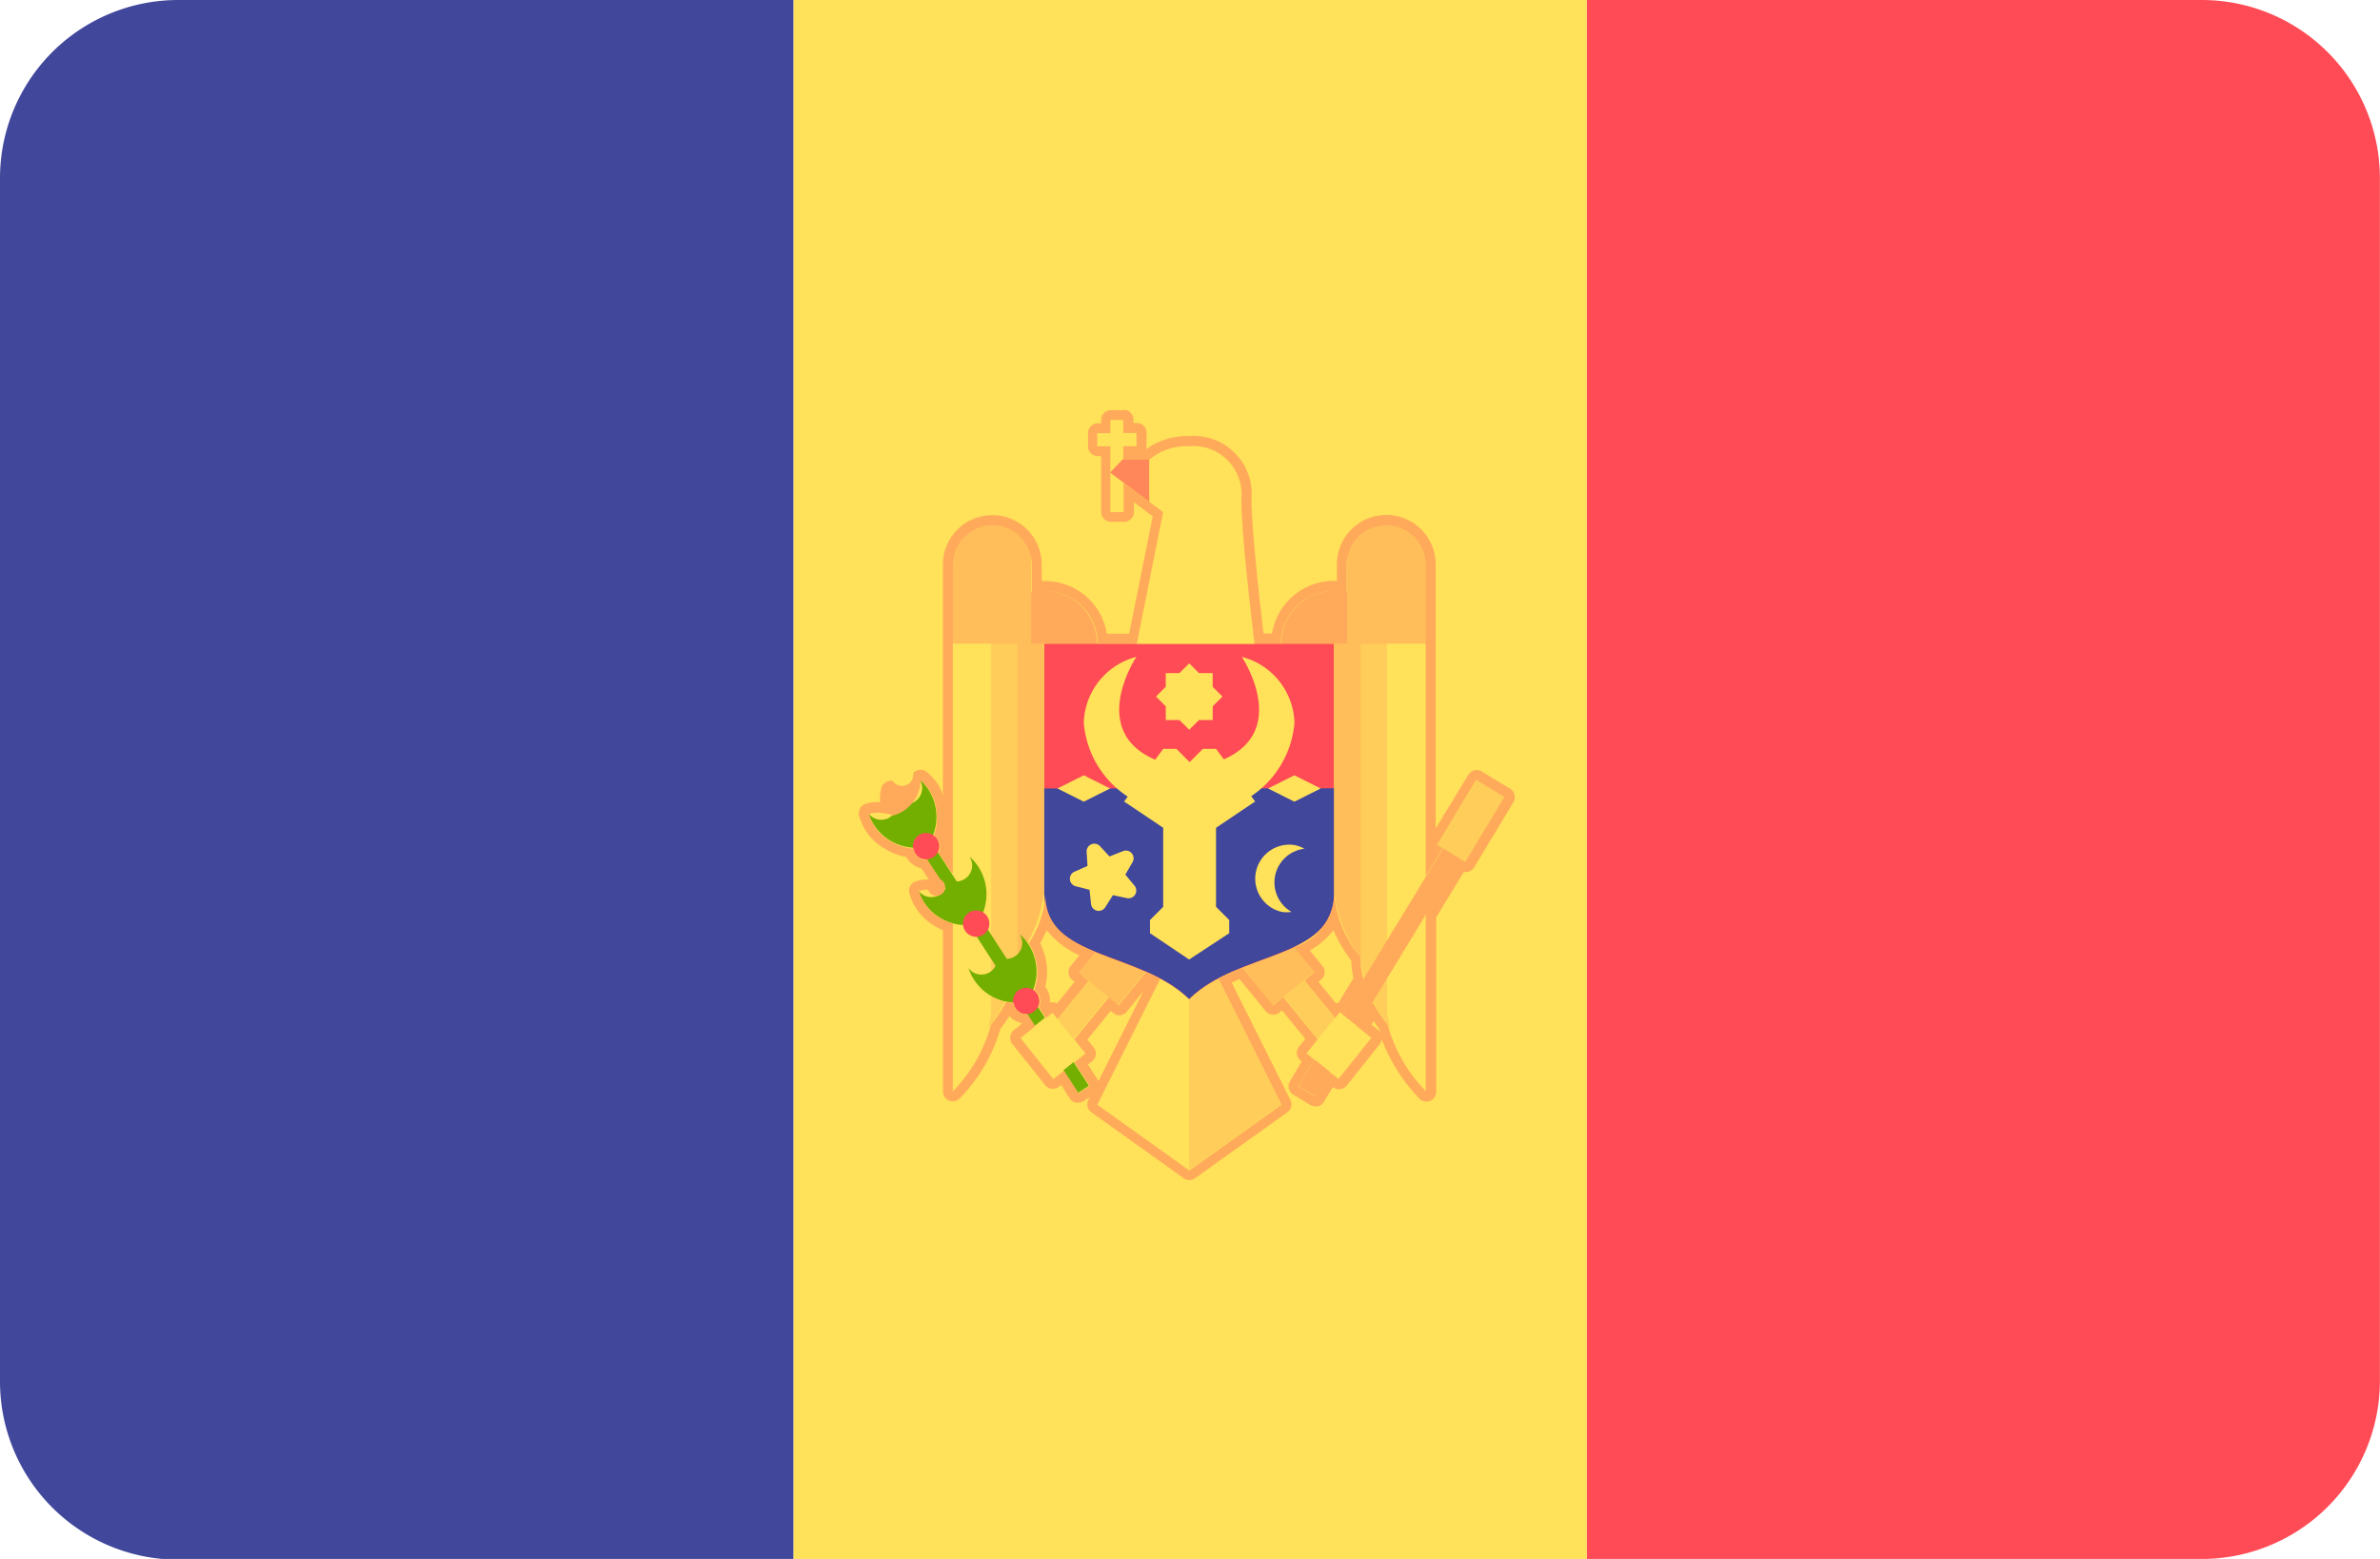 <svg xmlns="http://www.w3.org/2000/svg" width="24.332" height="15.942" viewBox="0 0 24.332 15.942">
  <g id="moldova" transform="translate(0 0)">
    <path id="Path_169" data-name="Path 169" d="M347.621,88.273h-6.288v15.942h6.288a1.822,1.822,0,0,0,1.822-1.822V90.1A1.822,1.822,0,0,0,347.621,88.273Z" transform="translate(-325.112 -88.273)" fill="#ff4b55"/>
    <rect id="Rectangle_14" data-name="Rectangle 14" width="8.111" height="15.942" transform="translate(8.111 0)" fill="#ffe15a"/>
    <path id="Path_170" data-name="Path 170" d="M1.822,88.273A1.822,1.822,0,0,0,0,90.1v12.3a1.822,1.822,0,0,0,1.822,1.822H8.111V88.273Z" transform="translate(0 -88.273)" fill="#41479b"/>
    <rect id="Rectangle_15" data-name="Rectangle 15" width="0.269" height="1.505" transform="translate(13.861 10.676) rotate(140.808)" fill="#ffcd5a"/>
    <rect id="Rectangle_16" data-name="Rectangle 16" width="0.538" height="0.662" transform="translate(13.433 9.938) rotate(140.832)" fill="#ffbe5a"/>
    <rect id="Rectangle_17" data-name="Rectangle 17" width="0.269" height="1.505" transform="translate(11.539 9.51) rotate(39.192)" fill="#ffcd5a"/>
    <rect id="Rectangle_18" data-name="Rectangle 18" width="0.538" height="0.662" transform="translate(11.434 9.425) rotate(39.168)" fill="#ffbe5a"/>
    <path id="Path_171" data-name="Path 171" d="M236.65,297.584l-.673,1.346.942.673v-1.885Z" transform="translate(-224.762 -287.637)" fill="#ffe15a"/>
    <path id="Path_172" data-name="Path 172" d="M256.074,297.584l.673,1.346-.942.673v-1.885Z" transform="translate(-243.648 -287.637)" fill="#ffcd5a"/>
    <path id="Path_173" data-name="Path 173" d="M216.148,227.434v-3.5h.4v2.692A1.41,1.41,0,0,1,216.148,227.434Z" transform="translate(-205.876 -217.487)" fill="#ffbe5a"/>
    <path id="Path_174" data-name="Path 174" d="M210.482,228.106v-4.173h.4V227.3A1.41,1.41,0,0,1,210.482,228.106Z" transform="translate(-200.479 -217.486)" fill="#ffcd5a"/>
    <path id="Path_175" data-name="Path 175" d="M204.817,228.646v-4.712h.4v3.9A1.41,1.41,0,0,1,204.817,228.646Z" transform="translate(-195.083 -217.487)" fill="#ffe15a"/>
    <path id="Path_176" data-name="Path 176" d="M224.646,226.766v2.558c0,.673.976.583,1.481,1.077.5-.494,1.481-.4,1.481-1.077v-2.558Z" transform="translate(-213.97 -220.184)" fill="#ff4b55"/>
    <path id="Path_177" data-name="Path 177" d="M224.646,257.925V259c0,.673.976.583,1.481,1.077.5-.494,1.481-.4,1.481-1.077v-1.077Z" transform="translate(-213.97 -249.862)" fill="#41479b"/>
    <g id="Group_123" data-name="Group 123" transform="translate(10.811 4.562)">
      <path id="Path_178" data-name="Path 178" d="M242.315,251.581l-.4-.269v-.135l.135-.135v-.808l-.4-.269.4-.538h.135l.135.135.135-.135h.135l.4.538-.4.269v.808l.135.135v.135Z" transform="translate(-240.969 -246.331)" fill="#ffe15a"/>
      <path id="Path_179" data-name="Path 179" d="M233.682,229.6a.718.718,0,0,0-.538.673,1,1,0,0,0,.538.808l.269-.4C233.144,230.407,233.682,229.6,233.682,229.6Z" transform="translate(-232.875 -227.445)" fill="#ffe15a"/>
      <path id="Path_180" data-name="Path 180" d="M261.74,229.6a.718.718,0,0,1,.538.673,1,1,0,0,1-.538.808l-.269-.4C262.279,230.407,261.74,229.6,261.74,229.6Z" transform="translate(-259.855 -227.445)" fill="#ffe15a"/>
      <path id="Path_181" data-name="Path 181" d="M227.478,255.228l.269.135.269-.135-.269-.135Z" transform="translate(-227.478 -251.727)" fill="#ffe15a"/>
      <path id="Path_182" data-name="Path 182" d="M272.8,255.228l.269.135.269-.135-.269-.135Z" transform="translate(-270.647 -251.727)" fill="#ffe15a"/>
      <path id="Path_183" data-name="Path 183" d="M249.061,231.015l.1.1.14,0,0,.14.1.1-.1.1,0,.14-.14,0-.1.1-.1-.1-.14,0,0-.14-.1-.1.1-.1,0-.14.14,0Z" transform="translate(-247.714 -228.794)" fill="#ffe15a"/>
      <path id="Path_184" data-name="Path 184" d="M230.38,269.766l.1.108.135-.053a.079.079,0,0,1,.1.113l-.073.126.093.112a.079.079,0,0,1-.078.128l-.142-.03-.078.123a.079.079,0,0,1-.146-.034l-.015-.144-.141-.036a.079.079,0,0,1-.013-.149l.133-.059-.009-.145A.079.079,0,0,1,230.38,269.766Z" transform="translate(-229.948 -265.678)" fill="#ffe15a"/>
      <path id="Path_185" data-name="Path 185" d="M270.118,270.325a.347.347,0,0,1,.3-.278.344.344,0,0,0-.1-.037.348.348,0,0,0-.132.683.343.343,0,0,0,.1,0A.347.347,0,0,1,270.118,270.325Z" transform="translate(-267.893 -265.93)" fill="#ffe15a"/>
      <path id="Path_186" data-name="Path 186" d="M239.078,186.294l.269-1.346-.538-.4.135-.135h.269a.59.59,0,0,1,.4-.135.493.493,0,0,1,.538.538c0,.4.135,1.481.135,1.481h-1.212Z" transform="translate(-238.27 -184.275)" fill="#ffe15a"/>
    </g>
    <path id="Path_187" data-name="Path 187" d="M213.854,215.435a.538.538,0,0,0-.538.538h1.077A.539.539,0,0,0,213.854,215.435Z" transform="translate(-203.178 -209.392)" fill="#ffaa5a"/>
    <g id="Group_124" data-name="Group 124" transform="translate(9.734 5.37)">
      <path id="Path_188" data-name="Path 188" d="M205.625,202.484h-.808v-.9a.316.316,0,0,1,.316-.316h.177a.316.316,0,0,1,.316.316v.9Z" transform="translate(-204.817 -201.272)" fill="#ffbe5a"/>
      <path id="Path_189" data-name="Path 189" d="M287.369,227.434v-3.5h-.4v2.692A1.41,1.41,0,0,0,287.369,227.434Z" transform="translate(-283.061 -222.857)" fill="#ffbe5a"/>
    </g>
    <path id="Path_190" data-name="Path 190" d="M293.034,228.106v-4.173h-.4V227.3A1.41,1.41,0,0,0,293.034,228.106Z" transform="translate(-278.723 -217.486)" fill="#ffcd5a"/>
    <path id="Path_191" data-name="Path 191" d="M298.7,228.646v-4.712h-.4v3.9A1.41,1.41,0,0,0,298.7,228.646Z" transform="translate(-284.12 -217.487)" fill="#ffe15a"/>
    <path id="Path_192" data-name="Path 192" d="M276.172,215.435a.538.538,0,0,1,.538.538h-1.077A.539.539,0,0,1,276.172,215.435Z" transform="translate(-262.534 -209.392)" fill="#ffaa5a"/>
    <path id="Path_193" data-name="Path 193" d="M289.8,202.484h.808v-.9a.316.316,0,0,0-.316-.316h-.177a.316.316,0,0,0-.316.316v.9Z" transform="translate(-276.026 -195.902)" fill="#ffbe5a"/>
    <rect id="Rectangle_19" data-name="Rectangle 19" width="0.202" height="3.625" transform="translate(15.159 8.01) rotate(31.339)" fill="#ffaa5a"/>
    <rect id="Rectangle_20" data-name="Rectangle 20" width="0.538" height="0.421" transform="translate(14.023 10.612) rotate(128.638)" fill="#ffe15a"/>
    <rect id="Rectangle_21" data-name="Rectangle 21" width="0.337" height="0.777" transform="matrix(0.854, 0.52, -0.52, 0.854, 15.099, 7.975)" fill="#ffcd5a"/>
    <g id="Group_125" data-name="Group 125" transform="translate(9.119 8.164)">
      <rect id="Rectangle_22" data-name="Rectangle 22" width="3.5" height="0.135" transform="translate(0.113 0) rotate(57.119)" fill="#73af00"/>
      <path id="Path_194" data-name="Path 194" d="M208.823,289.383a.163.163,0,1,1-.3.112.163.163,0,1,1-.226.229.512.512,0,0,0,.578.345l.028-.018a.512.512,0,0,0-.077-.669Z" transform="translate(-207.515 -287.989)" fill="#73af00"/>
    </g>
    <circle id="Ellipse_8" data-name="Ellipse 8" cx="0.135" cy="0.135" r="0.135" transform="translate(10.356 10.101)" fill="#ff4b55"/>
    <path id="Path_195" data-name="Path 195" d="M198.058,272.731a.163.163,0,1,1-.3.112.163.163,0,1,1-.226.229.512.512,0,0,0,.578.345l.028-.018a.512.512,0,0,0-.077-.669Z" transform="translate(-188.143 -263.965)" fill="#73af00"/>
    <circle id="Ellipse_9" data-name="Ellipse 9" cx="0.135" cy="0.135" r="0.135" transform="translate(9.845 9.31)" fill="#ff4b55"/>
    <path id="Path_196" data-name="Path 196" d="M187.294,256.079a.163.163,0,1,1-.3.112.163.163,0,1,1-.226.229.512.512,0,0,0,.578.345l.028-.018a.512.512,0,0,0-.077-.669Z" transform="translate(-177.89 -248.104)" fill="#73af00"/>
    <circle id="Ellipse_10" data-name="Ellipse 10" cx="0.135" cy="0.135" r="0.135" transform="translate(9.333 8.518)" fill="#ff4b55"/>
    <g id="Group_126" data-name="Group 126" transform="translate(10.425 4.294)">
      <rect id="Rectangle_23" data-name="Rectangle 23" width="0.538" height="0.421" transform="translate(0.329 6.056) rotate(51.362)" fill="#ffe15a"/>
      <rect id="Rectangle_24" data-name="Rectangle 24" width="0.135" height="0.942" transform="translate(0.924)" fill="#ffe15a"/>
      <rect id="Rectangle_25" data-name="Rectangle 25" width="0.404" height="0.135" transform="translate(0.789 0.134)" fill="#ffe15a"/>
    </g>
    <path id="Path_197" data-name="Path 197" d="M238.809,187.244l.4.3v-.437h-.269Z" transform="translate(-227.46 -182.412)" fill="#ff875a"/>
    <path id="Path_198" data-name="Path 198" d="M187.348,176.587v.135h.135v.135h-.135v.135h.269a.59.59,0,0,1,.4-.135.493.493,0,0,1,.538.538c0,.4.135,1.481.135,1.481h.269a.538.538,0,0,1,.538-.538.531.531,0,0,1,.135.019v-.288a.4.4,0,1,1,.808,0v3.185l.174-.286-.057-.035.4-.664.057.035h0l.086.053.144.087-.4.664-.057-.035-.346.569v1.811a1.572,1.572,0,0,1-.39-.679,1.755,1.755,0,0,1-.156-.235l-.154.253.143.115-.336.421-.089-.071-.152.25-.172-.105.166-.272-.08-.064.114-.143-.353-.433-.1.085-.314-.385a2.56,2.56,0,0,0-.246.113l.644,1.288-.942.673-.942-.673.644-1.288c-.048-.025-.1-.049-.145-.071l-.28.344-.1-.085-.353.433.114.143-.114.091.156.242-.113.073-.149-.23-.109.087-.336-.421.151-.121-.08-.124h-.006a.129.129,0,0,1-.132-.113.45.45,0,0,1-.078-.012,1.755,1.755,0,0,1-.157.237,1.571,1.571,0,0,1-.39.679v-1.717a.564.564,0,0,1-.122-.053.458.458,0,0,1-.224-.281.317.317,0,0,1,.093-.013.089.089,0,1,0,.125-.105l-.132-.2h-.006a.129.129,0,0,1-.132-.113.522.522,0,0,1-.235-.074.458.458,0,0,1-.224-.281.317.317,0,0,1,.093-.013.473.473,0,0,1,.156.028.382.382,0,0,0,.279-.357.457.457,0,0,1,.164.32.52.52,0,0,1-.029.245.129.129,0,0,1,.047.172l.132.2.015.009v-3.152a.4.4,0,0,1,.808,0v.288a.532.532,0,0,1,.135-.019.538.538,0,0,1,.538.538h.4l.269-1.346-.135-.1-.269-.2v.3h-.135v-.673h-.135v-.135h.135v-.135h.135m2.161,6.118.05-.062.026.021.217-.356a.731.731,0,0,1-.031-.2v-.024a1.168,1.168,0,0,1-.269-.649.587.587,0,0,1-.412.545l.207.254-.1.085.316.388m-2.963,0,.072-.057.05.062.316-.388-.1-.085.171-.21c-.288-.12-.511-.267-.511-.589a1,1,0,0,1-.17.5.536.536,0,0,1,.056.478.129.129,0,0,1,.047.172l.073.113m.8-6.215h-.135a.1.1,0,0,0-.1.1v.034h-.034a.1.1,0,0,0-.1.1v.135a.1.1,0,0,0,.1.1h.034v.572a.1.1,0,0,0,.1.1h.135a.1.1,0,0,0,.1-.1v-.1l.108.081.084.063-.241,1.2h-.228a.64.64,0,0,0-.632-.538h-.034v-.169a.5.5,0,1,0-1.01,0v2.356a.5.5,0,0,0-.17-.238.1.1,0,0,0-.134.015.115.115,0,0,1-.21.079h-.016a.1.1,0,0,0-.1.075.426.426,0,0,0-.012.142h-.024a.418.418,0,0,0-.123.018.1.1,0,0,0-.069.116.557.557,0,0,0,.272.348.636.636,0,0,0,.212.08l.01.016a.231.231,0,0,0,.145.1l.074.114h-.007a.417.417,0,0,0-.123.018.1.1,0,0,0-.069.116.557.557,0,0,0,.272.348.6.6,0,0,0,.073.037v1.647a.1.1,0,0,0,.172.071,1.685,1.685,0,0,0,.413-.707q.051-.067.094-.135a.232.232,0,0,0,.126.074l0,.007-.08.064a.1.1,0,0,0-.016.142l.336.421a.1.1,0,0,0,.068.037h.011a.1.1,0,0,0,.063-.022l.021-.017.088.137a.1.1,0,0,0,.064.044l.021,0a.1.1,0,0,0,.055-.016l.065-.042-.015.03a.1.1,0,0,0,.032.127l.942.673a.1.1,0,0,0,.117,0l.942-.673a.1.1,0,0,0,.032-.127l-.6-1.2.08-.036.267.327a.1.1,0,0,0,.142.014l.026-.021.238.292-.064.08a.1.1,0,0,0,.016.142l.011.009-.119.2a.1.1,0,0,0,.034.139l.172.105a.1.1,0,0,0,.053.015l.024,0a.1.1,0,0,0,.062-.046l.093-.152a.1.1,0,0,0,.142-.016l.336-.421a.1.1,0,0,0,.021-.052,1.781,1.781,0,0,0,.385.607.1.1,0,0,0,.172-.071v-1.783l.282-.463.021,0a.1.1,0,0,0,.086-.049l.4-.664a.1.1,0,0,0-.034-.139l-.144-.087-.086-.053-.058-.035a.1.1,0,0,0-.139.034l-.333.547v-2.7a.5.5,0,1,0-1.01,0v.169H189.5a.64.64,0,0,0-.631.538h-.087c-.032-.265-.123-1.054-.123-1.38a.594.594,0,0,0-.639-.639.731.731,0,0,0-.44.135h0a.1.1,0,0,0,.006-.034v-.135a.1.1,0,0,0-.1-.1h-.034v-.034a.1.1,0,0,0-.1-.1Zm-.86,5.452a1.451,1.451,0,0,0,.068-.135.9.9,0,0,0,.334.257l-.088.108a.1.1,0,0,0,.014.142l.026.021-.18.221a.1.1,0,0,0-.033-.01h-.011a.1.1,0,0,0-.03,0,.229.229,0,0,0-.036-.146l-.011-.015a.645.645,0,0,0-.054-.448Zm2.758.072a.787.787,0,0,0,.241-.206,1.669,1.669,0,0,0,.183.312.793.793,0,0,0,.023.176l-.153.252a.1.1,0,0,0-.026.008l-.18-.221.026-.021a.1.1,0,0,0,.014-.142l-.129-.158Zm-1.949.663a.1.1,0,0,0,.078-.037l.17-.209-.461.922,0-.007-.107-.165.043-.034a.1.1,0,0,0,.016-.142l-.064-.08.238-.292.026.021a.1.1,0,0,0,.064.023Zm2.579.095.022-.036q.029.043.061.085l.006.025a.1.1,0,0,0-.015-.015l-.074-.059Z" transform="translate(-175.864 -172.294)" fill="#ffaa5a"/>
  </g>
</svg>
